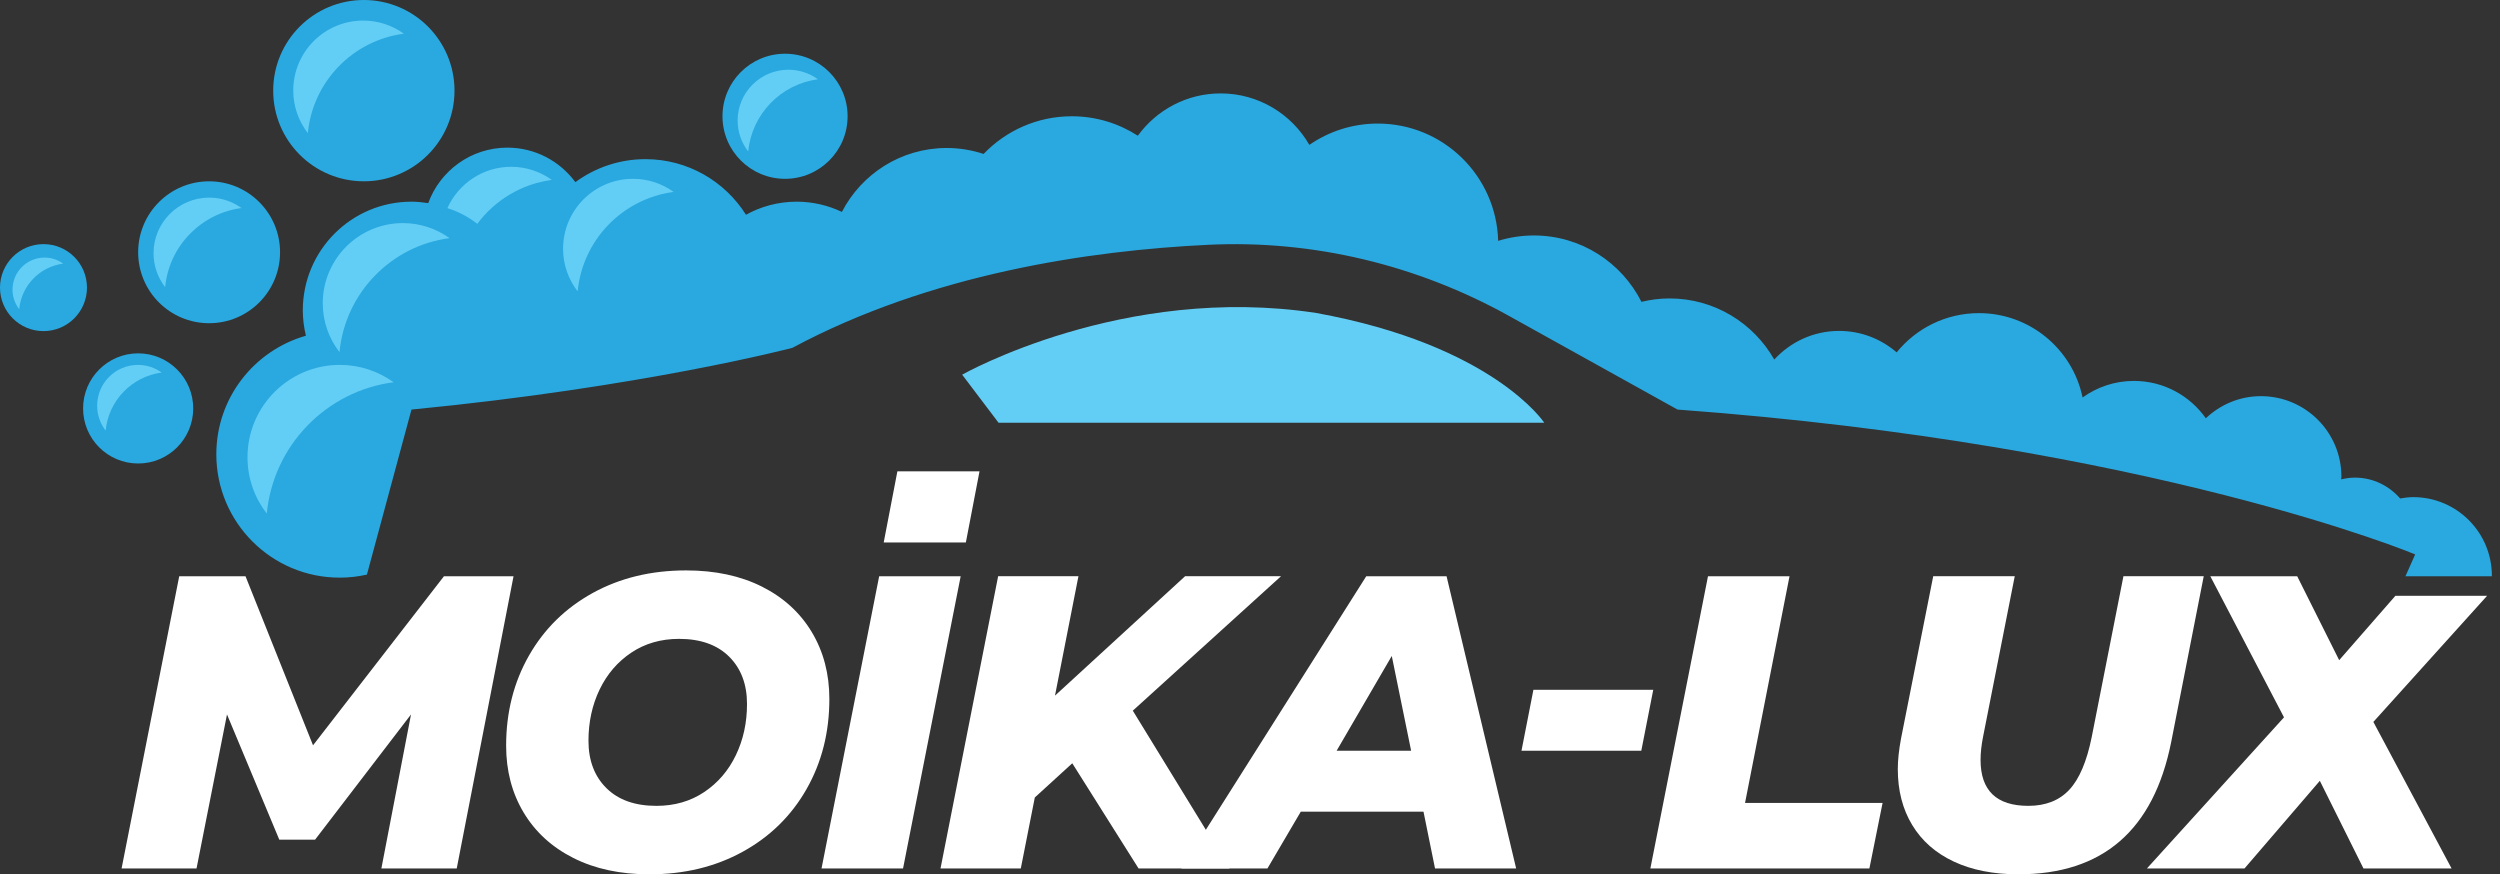 <svg width="183" height="64" viewBox="0 0 183 64" fill="none" xmlns="http://www.w3.org/2000/svg">
<rect x="0" y="0" width="183" height="64" fill="#333333" stroke="none"/>
<path d="M3.183 24.237C4.941 24.237 6.366 22.811 6.366 21.053C6.366 19.295 4.941 17.87 3.183 17.87C1.425 17.87 0 19.295 0 21.053C0 22.811 1.425 24.237 3.183 24.237Z" fill="#29A9E0"/>
<path d="M57.465 13.09C59.994 13.09 62.044 11.04 62.044 8.511C62.044 5.983 59.994 3.933 57.465 3.933C54.936 3.933 52.886 5.983 52.886 8.511C52.886 11.04 54.936 13.09 57.465 13.09Z" fill="#29A9E0"/>
<path d="M15.307 23.659C18.175 23.659 20.5 21.334 20.5 18.465C20.5 15.597 18.175 13.272 15.307 13.272C12.438 13.272 10.113 15.597 10.113 18.465C10.113 21.334 12.438 23.659 15.307 23.659Z" fill="#29A9E0"/>
<path d="M26.633 13.271C30.298 13.271 33.269 10.3 33.269 6.636C33.269 2.971 30.298 0 26.633 0C22.969 0 19.998 2.971 19.998 6.636C19.998 10.3 22.969 13.271 26.633 13.271Z" fill="#29A9E0"/>
<path d="M73.092 30.942L70.43 27.426C70.43 27.426 82.212 20.749 96.348 22.91C109.308 25.266 113.038 30.942 113.038 30.942H73.092V30.942Z" fill="#63CEF5"/>
<path d="M10.113 33.928C12.339 33.928 14.144 32.123 14.144 29.897C14.144 27.67 12.339 25.865 10.113 25.865C7.886 25.865 6.082 27.67 6.082 29.897C6.082 32.123 7.886 33.928 10.113 33.928Z" fill="#29A9E0"/>
<path d="M37.591 42.181L33.433 63.571H27.917L30.087 52.296L23.064 61.463H20.444L16.616 52.296L14.386 63.571H8.9L13.119 42.181H17.971L22.914 54.557L32.498 42.181H37.591Z" fill="white"/>
<path d="M41.977 62.808C40.4 62.015 39.184 60.903 38.33 59.477C37.476 58.051 37.049 56.421 37.049 54.589C37.049 52.143 37.606 49.943 38.721 47.988C39.837 46.032 41.394 44.504 43.393 43.403C45.392 42.304 47.667 41.754 50.219 41.754C52.349 41.754 54.203 42.151 55.78 42.944C57.358 43.739 58.572 44.849 59.427 46.276C60.281 47.702 60.709 49.332 60.709 51.165C60.709 53.61 60.151 55.811 59.036 57.766C57.921 59.722 56.363 61.249 54.364 62.349C52.364 63.449 50.089 64 47.538 64C45.407 64 43.553 63.603 41.977 62.808ZM51.546 57.98C52.55 57.308 53.325 56.407 53.867 55.275C54.41 54.145 54.681 52.898 54.681 51.533C54.681 50.087 54.243 48.93 53.369 48.063C52.496 47.198 51.275 46.765 49.707 46.765C48.381 46.765 47.215 47.102 46.211 47.773C45.206 48.446 44.433 49.347 43.89 50.477C43.347 51.608 43.076 52.856 43.076 54.221C43.076 55.667 43.514 56.824 44.388 57.689C45.262 58.556 46.483 58.989 48.05 58.989C49.376 58.989 50.541 58.652 51.546 57.98Z" fill="white"/>
<path d="M64.355 42.181H70.322L66.103 63.571H60.136L64.355 42.181Z" fill="white"/>
<path d="M82.921 52.021L90.003 63.571H83.343L78.49 55.871L75.748 58.376L74.723 63.57H68.846L73.064 42.18H78.942L77.225 50.92L86.748 42.18H93.77L82.921 52.021Z" fill="white"/>
<path d="M104.2 59.415H95.217L92.776 63.571H86.477L100.01 42.181H105.888L110.982 63.571H105.044L104.2 59.415ZM103.295 54.955L101.878 48.017L97.84 54.955H103.295Z" fill="white"/>
<path d="M112.246 50.492H121.018L120.143 54.954H111.373L112.246 50.492Z" fill="white"/>
<path d="M125.025 42.181H130.993L127.737 58.774H137.805L136.84 63.571H120.807L125.025 42.181Z" fill="white"/>
<path d="M143.019 63.068C141.693 62.446 140.677 61.556 139.975 60.393C139.271 59.232 138.919 57.868 138.919 56.298C138.919 55.647 138.999 54.893 139.16 54.037L141.512 42.18H147.479L145.158 53.945C145.037 54.557 144.977 55.118 144.977 55.626C144.977 57.867 146.142 58.988 148.474 58.988C149.739 58.988 150.739 58.596 151.472 57.81C152.205 57.028 152.753 55.738 153.115 53.945L155.435 42.18H161.313L158.932 54.312C157.645 60.771 153.919 63.999 147.75 63.999C145.921 64 144.345 63.689 143.019 63.068Z" fill="white"/>
<path d="M182.055 43.613H175.343L171.228 48.324L168.154 42.181H161.795L167.189 52.509L157.154 63.572H164.297L169.812 57.155L173.006 63.572H179.456L173.73 52.845L182.055 43.613Z" fill="white"/>
<path d="M71.701 34.5H65.689L64.687 39.71H70.7L71.701 34.5Z" fill="white"/>
<path d="M176.649 36.39C176.319 36.39 176.002 36.435 175.69 36.487C174.881 35.561 173.708 34.962 172.382 34.962C172.034 34.962 171.697 35.013 171.37 35.09C171.372 35.023 171.391 34.96 171.391 34.891C171.391 31.636 168.753 28.999 165.5 28.999C163.936 28.999 162.522 29.62 161.466 30.617C160.298 28.964 158.378 27.883 156.2 27.883C154.798 27.883 153.503 28.336 152.445 29.097C151.717 25.572 148.595 22.921 144.855 22.921C142.425 22.921 140.254 24.043 138.835 25.794C137.705 24.818 136.236 24.223 134.624 24.223C132.744 24.223 131.056 25.034 129.876 26.319C128.36 23.65 125.494 21.845 122.205 21.845C121.496 21.845 120.814 21.937 120.154 22.095C118.7 19.215 115.725 17.236 112.279 17.236C111.37 17.236 110.493 17.375 109.665 17.63C109.537 12.868 105.645 9.045 100.851 9.045C98.992 9.045 97.268 9.623 95.845 10.605C94.552 8.355 92.13 6.838 89.35 6.838C86.856 6.838 84.653 8.061 83.289 9.934C81.895 9.038 80.238 8.511 78.456 8.511C75.917 8.511 73.629 9.572 71.999 11.269C71.149 10.989 70.242 10.833 69.299 10.833C65.956 10.833 63.062 12.734 61.627 15.512C60.624 15.038 59.508 14.763 58.323 14.763C56.974 14.763 55.709 15.111 54.606 15.719C53.063 13.277 50.347 11.65 47.246 11.65C45.324 11.65 43.555 12.28 42.116 13.333C40.991 11.805 39.184 10.807 37.141 10.807C34.476 10.807 32.21 12.501 31.346 14.868C30.945 14.807 30.538 14.763 30.12 14.763C25.727 14.763 22.165 18.325 22.165 22.719C22.165 23.359 22.249 23.978 22.392 24.575C18.61 25.652 15.835 29.125 15.835 33.254C15.835 38.241 19.88 42.284 24.866 42.284C25.55 42.284 26.217 42.205 26.858 42.061L30.12 29.98C47.073 28.338 58 25.463 58 25.463C68.104 20.048 79.751 18.334 88.465 17.918C96.133 17.552 103.745 19.396 110.458 23.125L122.794 29.98C157.548 32.533 176.79 40.582 176.79 40.582L176.079 42.184H182.404C182.404 42.17 182.405 42.159 182.405 42.145C182.402 38.966 179.827 36.39 176.649 36.39Z" fill="#29A9E0"/>
<path d="M29.561 2.466C28.722 1.865 27.697 1.506 26.585 1.506C23.76 1.506 21.467 3.798 21.467 6.626C21.467 7.802 21.867 8.881 22.534 9.746C22.892 5.971 25.829 2.955 29.561 2.466Z" fill="#63CEF5"/>
<path d="M49.312 14.049C48.473 13.448 47.448 13.089 46.336 13.089C43.511 13.089 41.218 15.381 41.218 18.209C41.218 19.385 41.618 20.465 42.285 21.329C42.643 17.555 45.58 14.54 49.312 14.049Z" fill="#63CEF5"/>
<path d="M59.875 5.804C59.265 5.366 58.52 5.105 57.712 5.105C55.66 5.105 53.995 6.771 53.995 8.824C53.995 9.679 54.286 10.463 54.77 11.091C55.03 8.349 57.163 6.159 59.875 5.804Z" fill="#63CEF5"/>
<path d="M34.938 16.385C36.22 14.663 38.161 13.463 40.393 13.17C39.553 12.568 38.528 12.21 37.416 12.21C35.337 12.21 33.551 13.454 32.749 15.235C33.582 15.498 34.311 15.893 34.938 16.385Z" fill="#63CEF5"/>
<path d="M17.679 15.229C17.012 14.751 16.196 14.466 15.311 14.466C13.065 14.466 11.24 16.29 11.24 18.538C11.24 19.475 11.559 20.333 12.089 21.021C12.373 18.017 14.711 15.62 17.679 15.229Z" fill="#63CEF5"/>
<path d="M11.836 27.271C11.347 26.92 10.748 26.711 10.098 26.711C8.45 26.711 7.112 28.049 7.112 29.699C7.112 30.385 7.346 31.016 7.734 31.521C7.943 29.316 9.658 27.557 11.836 27.271Z" fill="#63CEF5"/>
<path d="M4.624 19.296C4.239 19.021 3.77 18.856 3.26 18.856C1.966 18.856 0.916 19.907 0.916 21.201C0.916 21.74 1.099 22.235 1.405 22.631C1.569 20.902 2.914 19.521 4.624 19.296Z" fill="#63CEF5"/>
<path d="M32.906 17.431C31.944 16.742 30.768 16.331 29.494 16.331C26.255 16.331 23.626 18.959 23.626 22.2C23.626 23.549 24.085 24.787 24.851 25.777C25.261 21.45 28.628 17.992 32.906 17.431Z" fill="#63CEF5"/>
<path d="M28.81 27.979C27.701 27.184 26.347 26.71 24.878 26.71C21.146 26.71 18.117 29.738 18.117 33.473C18.117 35.027 18.645 36.454 19.529 37.595C20 32.609 23.879 28.626 28.81 27.979Z" fill="#63CEF5"/>
</svg>
